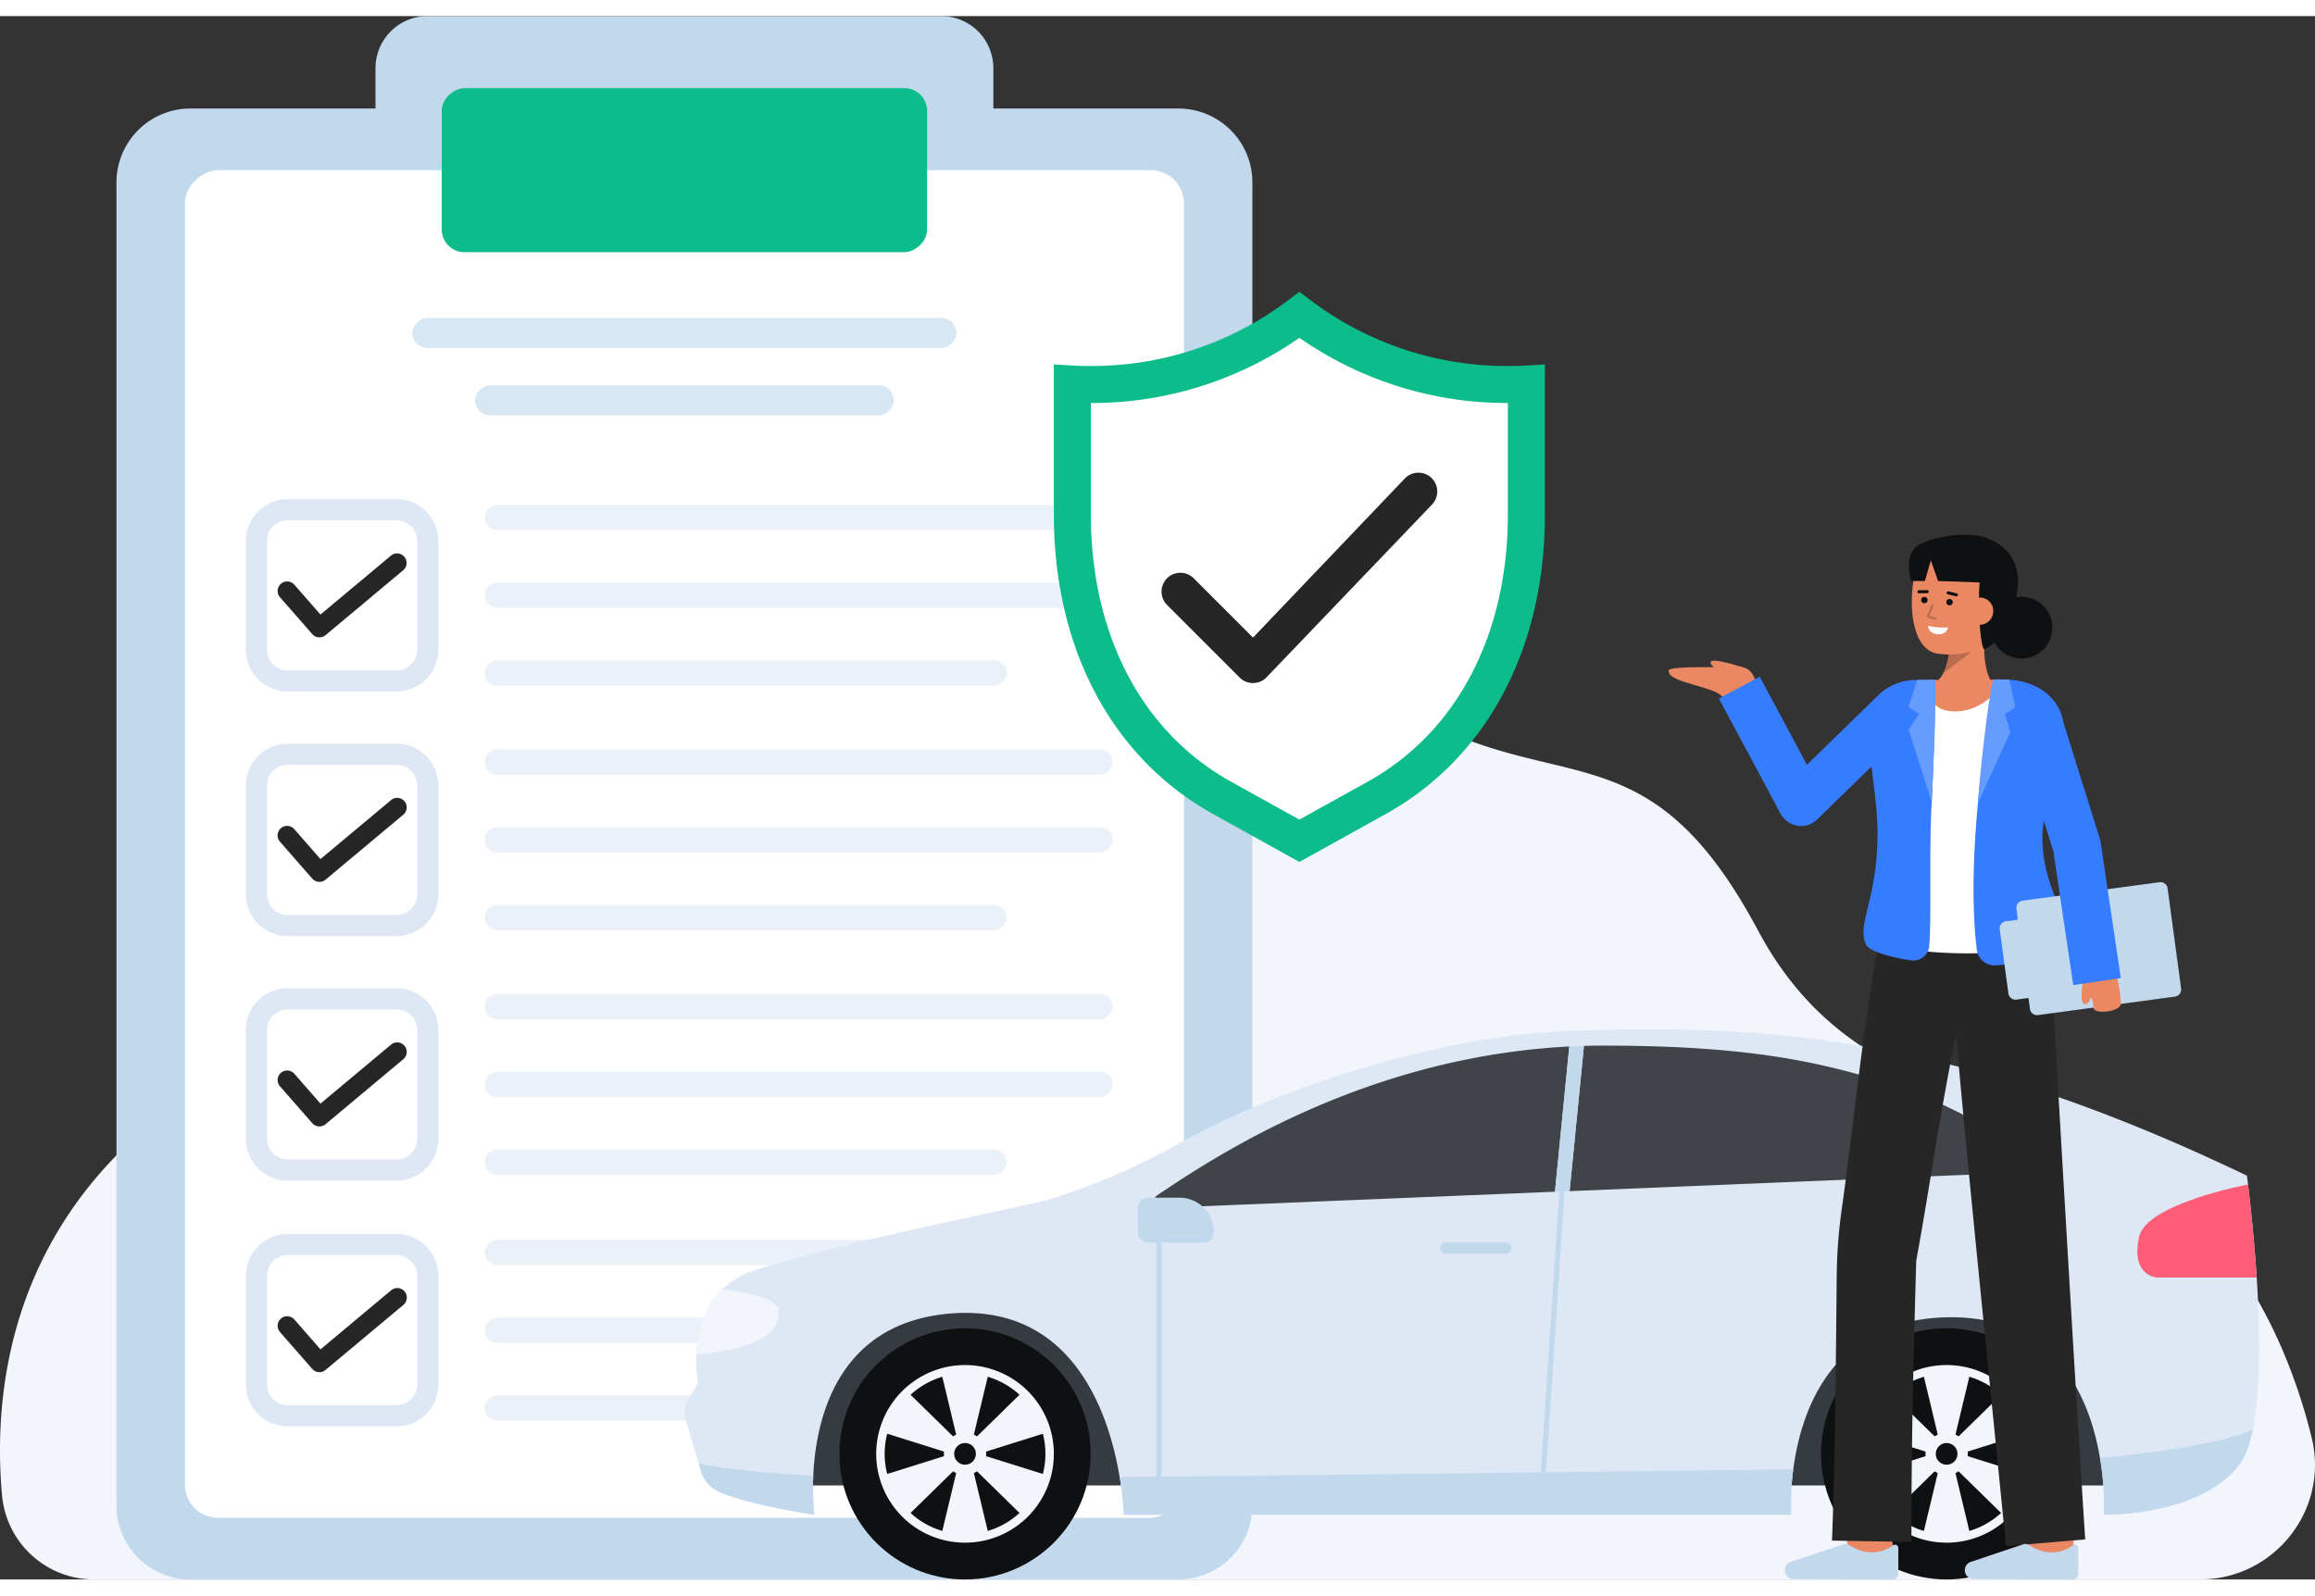 <svg id="Layer_1" data-name="Layer 1" xmlns="http://www.w3.org/2000/svg" viewBox="0 0 895.021 604.581" width="466.4px" height="321.538px">
  <rect x="0" y="0" width="895.021" height="604.581" fill="#333333" stroke="none"/>
  <path d="M36.421,604.581A35.721,35.721,0,0,1,.8,572.193c-4.619-50.609,6.545-146.943,145.544-188.5,150.29-44.934,108.742-229.521,228.781-229.521S513.746,251.635,545.94,269.853c57.385,32.474,91.569,4.787,133.721,83.711,50.085,93.773,150.525,44.009,202.128,160.726a221.084,221.084,0,0,1,11.877,35.18c7.051,28-14.314,55.111-43.184,55.111Z" fill="#f3f5fd"></path>
  <g>
    <g>
      <path d="M145.173,20.141v15.6H73.622A28.594,28.594,0,0,0,45.029,64.334V575.988a28.593,28.593,0,0,0,28.593,28.593H455.6A28.592,28.592,0,0,0,484.2,575.988V64.334A28.593,28.593,0,0,0,455.6,35.741H384.051v-15.6A20.139,20.139,0,0,0,363.912,0h-198.6A20.139,20.139,0,0,0,145.173,20.141Z" fill="#c1d8ed"></path>
      <rect x="4.031" y="127.023" width="521.163" height="386.275" rx="12.869" transform="translate(-55.549 584.773) rotate(-90)" fill="#fff"></rect>
      <rect x="232.892" y="-34.241" width="63.441" height="187.641" rx="8.751" transform="translate(205.032 324.192) rotate(-90)" fill="#0cbc8b"></rect>
    </g>
    <path d="M153.33,261.216h-42.1a16.177,16.177,0,0,1-16.158-16.159v-42.1A16.177,16.177,0,0,1,111.23,186.8h42.1a16.177,16.177,0,0,1,16.158,16.159v42.1A16.177,16.177,0,0,1,153.33,261.216Zm-42.1-66.229a7.98,7.98,0,0,0-7.97,7.971v42.1a7.98,7.98,0,0,0,7.97,7.971h42.1a7.979,7.979,0,0,0,7.97-7.971v-42.1a7.979,7.979,0,0,0-7.97-7.971Z" fill="#dee8f5"></path>
    <path d="M123.5,240.254A3.677,3.677,0,0,1,120.727,239l-12.5-14.284a3.685,3.685,0,0,1,5.547-4.852L123.9,231.432l27.291-22.814a3.685,3.685,0,0,1,4.726,5.654L125.863,239.4A3.668,3.668,0,0,1,123.5,240.254Z" fill="#262626"></path>
    <g opacity="0.62">
      <rect x="303.873" y="102.582" width="9.815" height="242.852" rx="4.907" transform="translate(84.773 532.788) rotate(-90)" fill="#dee8f5"></rect>
      <rect x="303.873" y="72.499" width="9.815" height="242.852" rx="4.907" transform="translate(114.856 502.705) rotate(-90)" fill="#dee8f5"></rect>
      <rect x="283.404" y="153.133" width="9.815" height="201.913" rx="4.907" transform="translate(34.221 542.401) rotate(-90)" fill="#dee8f5"></rect>
    </g>
    <g>
      <path d="M153.33,355.782h-42.1a16.177,16.177,0,0,1-16.158-16.159v-42.1a16.176,16.176,0,0,1,16.158-16.158h42.1a16.176,16.176,0,0,1,16.158,16.158v42.1A16.177,16.177,0,0,1,153.33,355.782Zm-42.1-66.229a7.98,7.98,0,0,0-7.97,7.971v42.1a7.98,7.98,0,0,0,7.97,7.971h42.1a7.979,7.979,0,0,0,7.97-7.971v-42.1a7.979,7.979,0,0,0-7.97-7.971Z" fill="#dee8f5"></path>
      <path d="M123.5,334.82a3.679,3.679,0,0,1-2.775-1.258l-12.5-14.285a3.684,3.684,0,0,1,5.547-4.851L123.9,326l27.291-22.814a3.684,3.684,0,1,1,4.726,5.653l-30.055,25.124A3.668,3.668,0,0,1,123.5,334.82Z" fill="#262626"></path>
      <g opacity="0.62">
        <rect x="303.873" y="197.148" width="9.815" height="242.852" rx="4.907" transform="translate(-9.793 627.354) rotate(-90)" fill="#dee8f5"></rect>
        <rect x="303.873" y="167.065" width="9.815" height="242.852" rx="4.907" transform="translate(20.289 597.271) rotate(-90)" fill="#dee8f5"></rect>
        <rect x="283.404" y="247.7" width="9.815" height="201.913" rx="4.907" transform="translate(-60.345 636.968) rotate(-90)" fill="#dee8f5"></rect>
      </g>
    </g>
    <g>
      <path d="M153.33,450.348h-42.1a16.177,16.177,0,0,1-16.158-16.159v-42.1a16.177,16.177,0,0,1,16.158-16.158h42.1a16.176,16.176,0,0,1,16.158,16.158v42.1A16.177,16.177,0,0,1,153.33,450.348Zm-42.1-66.229a7.98,7.98,0,0,0-7.97,7.971v42.1a7.979,7.979,0,0,0,7.97,7.971h42.1a7.979,7.979,0,0,0,7.97-7.971v-42.1a7.979,7.979,0,0,0-7.97-7.971Z" fill="#dee8f5"></path>
      <path d="M123.5,429.386a3.676,3.676,0,0,1-2.775-1.258l-12.5-14.284a3.685,3.685,0,0,1,5.547-4.852L123.9,420.565l27.291-22.814a3.684,3.684,0,1,1,4.726,5.653l-30.055,25.125A3.672,3.672,0,0,1,123.5,429.386Z" fill="#262626"></path>
      <g opacity="0.62">
        <rect x="303.873" y="291.714" width="9.815" height="242.852" rx="4.907" transform="translate(-104.359 721.92) rotate(-90)" fill="#dee8f5"></rect>
        <rect x="303.873" y="261.631" width="9.815" height="242.852" rx="4.907" transform="translate(-74.277 691.838) rotate(-90)" fill="#dee8f5"></rect>
        <rect x="283.404" y="342.266" width="9.815" height="201.913" rx="4.907" transform="translate(-154.911 731.534) rotate(-90)" fill="#dee8f5"></rect>
      </g>
    </g>
    <g>
      <path d="M153.33,545.383h-42.1a16.177,16.177,0,0,1-16.158-16.158v-42.1a16.177,16.177,0,0,1,16.158-16.159h42.1a16.177,16.177,0,0,1,16.158,16.159v42.1A16.176,16.176,0,0,1,153.33,545.383Zm-42.1-66.228a7.979,7.979,0,0,0-7.97,7.971v42.1a7.98,7.98,0,0,0,7.97,7.971h42.1a7.979,7.979,0,0,0,7.97-7.971v-42.1a7.979,7.979,0,0,0-7.97-7.971Z" fill="#dee8f5"></path>
      <path d="M123.5,524.422a3.677,3.677,0,0,1-2.775-1.259l-12.5-14.284a3.685,3.685,0,0,1,5.547-4.852L123.9,515.6l27.291-22.814a3.685,3.685,0,1,1,4.726,5.654l-30.055,25.124A3.668,3.668,0,0,1,123.5,524.422Z" fill="#262626"></path>
      <g opacity="0.62">
        <rect x="303.873" y="386.75" width="9.815" height="242.852" rx="4.907" transform="translate(-199.395 816.956) rotate(-90)" fill="#dee8f5"></rect>
        <rect x="303.873" y="356.667" width="9.815" height="242.852" rx="4.907" transform="translate(-169.312 786.873) rotate(-90)" fill="#dee8f5"></rect>
        <rect x="283.404" y="437.301" width="9.815" height="201.913" rx="4.907" transform="translate(-249.947 826.569) rotate(-90)" fill="#dee8f5"></rect>
      </g>
    </g>
    <rect x="258.804" y="17.359" width="11.616" height="210.333" rx="5.808" transform="translate(142.087 387.137) rotate(-90)" fill="#d7e8f4"></rect>
    <rect x="258.804" y="67.643" width="11.616" height="161.881" rx="5.808" transform="translate(116.028 413.196) rotate(-90)" fill="#d7e8f4"></rect>
  </g>
  <g>
    <g>
      <path d="M707.165,401.5s13.5-3.376,25.073-3.376c6.291,0,11.219.295,14.407.563a4.2,4.2,0,0,1,3.833,4.493l-.4,5.552Z" fill="#c1d8ed"></path>
      <polygon points="298.629 568.199 825.778 568.199 804.081 493.946 332.863 493.946 298.629 568.199" fill="#c1d8ed"></polygon>
      <g opacity="0.78">
        <polygon points="298.629 568.199 825.778 568.199 804.081 493.946 332.863 493.946 298.629 568.199" fill="#0f1011"></polygon>
      </g>
      <path d="M870.977,546.684c-1.109,5.471-2.711,9.956-4.855,12.962-14.787,20.578-52.714,19.937-52.714,19.937A108.022,108.022,0,0,0,811.88,557.6c-3.894-23.092-17.054-55.893-60.353-54.365-43.867,1.553-55.326,36.7-58.21,58.752a98.91,98.91,0,0,0-.788,17.595H434.448a111.641,111.641,0,0,0-1.577-14.638c-3.943-23.683-17.769-67.4-65.923-63.163-43.5,3.844-51.556,41.18-52.517,62.695a94.323,94.323,0,0,0,.4,15.106s-24.324-3.548-36.646-8.8a12.493,12.493,0,0,1-7.1-7.936l-.936-3.105L265,542.617a9.075,9.075,0,0,1,.912-7.27l3.943-6.555a51.218,51.218,0,0,1-.616-11.238c.345-7.664,2.44-17.694,9.907-25.038l.049-.049a31.645,31.645,0,0,1,12.519-7.394c35.858-11.73,106.069-24.915,114.448-27.65a248.975,248.975,0,0,0,48.453-20.8c40.042-22.526,102.29-42.349,151.636-44.139,78.844-2.859,149.914,1.947,262.439,55.943,0,0,.172,1.232.443,3.425v.025c.764,6.185,2.317,20.011,3.352,35.931C873.761,507.869,874.18,531.232,870.977,546.684Z" fill="#dee8f5"></path>
      <path d="M301.05,500.673c0,5.939-3.056,14.343-31.816,16.881.345-7.664,2.44-17.694,9.907-25.038l.049-.049C280.472,492.467,301.05,494.709,301.05,500.673Z" fill="#f3f5fd"></path>
      <path d="M872.48,487.809H834.454c-3.13,0-10.375-2.662-7.467-15.674,2.883-13.012,42.141-20.282,42.141-20.282v.025C869.892,458.063,871.445,471.889,872.48,487.809Z" fill="#fd5d76"></path>
      <g opacity="0.76">
        <path d="M728.435,412.275l-3.672,37.237-117.926,4.9,5.545-56.164c2.539-.074,5.1-.123,7.689-.123C671.947,398.129,701.006,403.526,728.435,412.275Z" fill="#0f1011"></path>
      </g>
      <g opacity="0.76">
        <path d="M760.177,448.107l-29.746,1.183,3.475-35.192a188.07,188.07,0,0,1,31.2,14.072C774.421,433.444,770.872,447.688,760.177,448.107Z" fill="#0f1011"></path>
      </g>
      <rect x="556.9" y="474.305" width="27.484" height="4.34" rx="2.17" fill="#c1d8ed"></rect>
      <path d="M314.826,579.583s-24.324-3.548-36.646-8.8a12.493,12.493,0,0,1-7.1-7.936l-.936-3.105c8.551,1.651,22.574,3.623,44.285,4.732A94.323,94.323,0,0,0,314.826,579.583Z" fill="#c1d8ed"></path>
      <path d="M693.317,561.988a98.91,98.91,0,0,0-.788,17.595H434.448a111.641,111.641,0,0,0-1.577-14.638C516.217,564.206,621.923,562.85,693.317,561.988Z" fill="#c1d8ed"></path>
      <path d="M870.977,546.684c-1.109,5.471-2.711,9.956-4.855,12.962-14.787,20.578-52.714,19.937-52.714,19.937A108.022,108.022,0,0,0,811.88,557.6C834.947,555.383,858.8,551.933,870.977,546.684Z" fill="#c1d8ed"></path>
      <polygon points="597.288 569.704 595.293 569.636 602.954 453.489 604.949 453.556 597.288 569.704" fill="#c1d8ed"></polygon>
      <rect x="447.053" y="460.972" width="2" height="109.813" fill="#c1d8ed"></rect>
      <g opacity="0.76">
        <path d="M606.714,398.474l-5.545,56.164-152.181,6.284a2.672,2.672,0,0,1-1.626-4.879C468.777,441.675,527.015,402.54,606.714,398.474Z" fill="#0f1011"></path>
      </g>
      <path d="M444,456.947h12.054a13.26,13.26,0,0,1,13.26,13.26v0a4.1,4.1,0,0,1-4.1,4.1H444a4.1,4.1,0,0,1-4.1-4.1v-9.161a4.1,4.1,0,0,1,4.1-4.1Z" fill="#c1d8ed"></path>
      <g>
        <circle cx="373.098" cy="556.012" r="48.569" fill="#0f1011"></circle>
        <path d="M373.1,524.935a31.077,31.077,0,1,1-31.077,31.077A31.112,31.112,0,0,1,373.1,524.935m0-3.266a34.343,34.343,0,1,0,34.343,34.343A34.343,34.343,0,0,0,373.1,521.669Z" fill="#f3f5fd"></path>
        <circle cx="373.098" cy="556.012" r="8.182" fill="#f3f5fd"></circle>
        <polygon points="382.577 523.302 374.731 556.012 371.465 556.012 363.618 523.302 382.577 523.302" fill="#f3f5fd"></polygon>
        <polygon points="363.618 588.722 371.465 556.012 374.731 556.012 382.577 588.722 363.618 588.722" fill="#f3f5fd"></polygon>
        <g>
          <polygon points="396.289 580.952 372.259 557.413 373.937 554.611 406.03 564.687 396.289 580.952" fill="#f3f5fd"></polygon>
          <polygon points="349.907 531.073 373.937 554.611 372.259 557.413 340.165 547.337 349.907 531.073" fill="#f3f5fd"></polygon>
        </g>
        <g>
          <polygon points="340.165 564.687 372.259 554.611 373.937 557.413 349.907 580.952 340.165 564.687" fill="#f3f5fd"></polygon>
          <polygon points="406.03 547.337 373.937 557.413 372.259 554.611 396.289 531.073 406.03 547.337" fill="#f3f5fd"></polygon>
        </g>
        <circle cx="373.098" cy="556.012" r="4.202" fill="#0f1011"></circle>
      </g>
      <g>
        <circle cx="752.599" cy="556.012" r="48.569" fill="#0f1011"></circle>
        <path d="M752.6,524.935a31.077,31.077,0,1,1-31.077,31.077A31.112,31.112,0,0,1,752.6,524.935m0-3.266a34.343,34.343,0,1,0,34.343,34.343A34.343,34.343,0,0,0,752.6,521.669Z" fill="#f3f5fd"></path>
        <circle cx="752.599" cy="556.012" r="8.182" fill="#f3f5fd"></circle>
        <polygon points="762.078 523.302 754.232 556.012 750.965 556.012 743.119 523.302 762.078 523.302" fill="#f3f5fd"></polygon>
        <polygon points="743.119 588.722 750.965 556.012 754.232 556.012 762.078 588.722 743.119 588.722" fill="#f3f5fd"></polygon>
        <g>
          <polygon points="775.79 580.952 751.759 557.413 753.438 554.611 785.531 564.687 775.79 580.952" fill="#f3f5fd"></polygon>
          <polygon points="729.408 531.073 753.438 554.611 751.759 557.413 719.666 547.337 729.408 531.073" fill="#f3f5fd"></polygon>
        </g>
        <g>
          <polygon points="719.666 564.687 751.759 554.611 753.438 557.413 729.408 580.952 719.666 564.687" fill="#f3f5fd"></polygon>
          <polygon points="785.531 547.337 753.438 557.413 751.759 554.611 775.79 531.073 785.531 547.337" fill="#f3f5fd"></polygon>
        </g>
        <circle cx="752.599" cy="556.012" r="4.202" fill="#0f1011"></circle>
      </g>
    </g>
    <polygon points="606.714 398.474 612.382 398.252 606.837 454.416 601.169 454.638 606.714 398.474" fill="#c1d8ed"></polygon>
    <polygon points="723.06 510.666 720.839 512.312 726.082 449.204 728.151 449.376 723.06 510.666" fill="#c1d8ed"></polygon>
    <polygon points="728.435 412.275 733.906 414.098 730.431 449.29 724.763 449.512 728.435 412.275" fill="#c1d8ed"></polygon>
  </g>
  <g>
    <path d="M583,142.478a133.644,133.644,0,0,1-80.632-26.9,133.641,133.641,0,0,1-80.632,26.9c-2.388,0-4.776-.058-7.135-.19v50.571c.03,45.458,18.122,87.342,57.838,109.448l29.929,16.613,29.929-16.613c39.716-22.106,57.808-63.99,57.838-109.448V142.288C587.773,142.42,585.385,142.478,583,142.478Z" fill="#fff"></path>
    <g>
      <path d="M583,138.083a128.7,128.7,0,0,1-77.99-26.013l-2.642-1.99-2.642,1.99a128.689,128.689,0,0,1-77.99,26.013c-2.4,0-4.72-.061-6.889-.183l-4.641-.26v55.222c.033,50.755,21.938,92.046,60.1,113.288l32.062,17.8,32.066-17.8c38.158-21.239,60.063-62.53,60.1-113.288V137.64l-4.641.26C587.717,138.022,585.4,138.083,583,138.083Zm2.74,54.773c-.031,47.474-20.289,85.968-55.576,105.608l-27.8,15.43-27.792-15.427c-35.291-19.643-55.548-58.137-55.58-105.608V146.847q1.35.025,2.74.026a137.372,137.372,0,0,0,80.632-25.839A137.379,137.379,0,0,0,583,146.873q1.389,0,2.74-.026Z" fill="#0cbc8b"></path>
      <path d="M502.365,327.106l-33.4-18.542c-39.066-21.742-61.489-63.914-61.522-115.7V134.719l7.558.423c2.115.118,4.38.179,6.733.179a125.951,125.951,0,0,0,76.33-25.458l4.3-3.239,4.3,3.239A125.947,125.947,0,0,0,583,135.321c2.354,0,4.619-.061,6.733-.179l7.559-.423v58.14c-.034,51.791-22.454,93.962-61.514,115.7Zm-89.4-186.545v52.3C413,242.584,434.386,283,471.647,303.735l30.718,17.052,30.726-17.055c37.253-20.736,58.641-61.149,58.673-110.875v-52.3l-1.724.1c-2.215.124-4.586.188-7.043.188a131.43,131.43,0,0,1-79.65-26.57l-.982-.738-.982.738a131.424,131.424,0,0,1-79.651,26.57c-2.457,0-4.826-.064-7.043-.188Zm89.4,176.492-29.132-16.171c-36.194-20.146-56.969-59.518-57-108.021V144.036l2.812.049c.884.016,1.783.025,2.69.025a134.8,134.8,0,0,0,79.023-25.321l1.61-1.154,1.61,1.154A134.8,134.8,0,0,0,583,144.11q1.362,0,2.69-.025l2.812-.049v48.822c-.032,48.505-20.806,87.877-56.994,108.02Zm-80.61-167.418v43.224c.031,46.439,19.773,84.052,54.162,103.194l26.448,14.681,26.456-14.685C563.2,276.91,582.944,239.3,582.974,192.854V149.635a140.281,140.281,0,0,1-80.609-25.218A140.277,140.277,0,0,1,421.755,149.635Z" fill="#0cbc8b"></path>
    </g>
    <path d="M484.427,257.927a7.258,7.258,0,0,1-5.148-2.133L451.2,227.712a7.281,7.281,0,0,1,10.3-10.3l22.933,22.934,58.809-61.645a7.282,7.282,0,1,1,10.3,10.3l-63.958,66.791A7.26,7.26,0,0,1,484.427,257.927Z" fill="#262626"></path>
  </g>
  <g>
    <g>
      <path d="M714.714,595.592l17.327-2.061c-.78-6.558-1.66-14.434-1.722-15.726,0,.083,0,.151,0,.2H712.875C712.875,578.532,712.875,580.123,714.714,595.592Z" fill="#E98862"></path>
      <path d="M784.237,597.677l17.448-.057s-.059-18.016-.059-19.612H784.178C784.178,579.608,784.237,597.677,784.237,597.677Z" fill="#E98862"></path>
      <path d="M739.015,590.082l-30.737-.523c1.277-32.373,1.494-69.4,1.838-102.9a194.477,194.477,0,0,1,1.878-24.82c4.946-35.5,8.171-70.793,14.829-106.082l.222.065.65-4.428,63.208-3.9,3.291,41.3s8.233,142.863,11.988,200.307l-30.633,2.588c-5.519-56.32-14.061-138.384-19.314-197.549-6.032,28.805-10.133,58.631-15.382,87.19C739.8,517.069,738.917,554.44,739.015,590.082Z" fill="#262626"></path>
      <path d="M763.026,604.426a3.413,3.413,0,0,1-3.386-3.679h0a3.414,3.414,0,0,1,2.209-2.932l20.308-6.8a2.876,2.876,0,0,1,2.386.266,15.878,15.878,0,0,0,9.528,2.826,14.154,14.154,0,0,0,7.329-2.678,1.285,1.285,0,0,1,2.1,1v9.931a2.225,2.225,0,0,1-2.234,2.225Z" fill="#c1d8ed"></path>
      <path d="M693.456,604.426a3.413,3.413,0,0,1-3.387-3.679h0a3.416,3.416,0,0,1,2.209-2.932l20.309-6.8a2.876,2.876,0,0,1,2.386.266,15.878,15.878,0,0,0,9.528,2.826,14.157,14.157,0,0,0,7.329-2.678,1.284,1.284,0,0,1,2.1,1v9.931a2.225,2.225,0,0,1-2.234,2.225Z" fill="#c1d8ed"></path>
    </g>
    <g>
      <g>
        <path d="M772.46,260.473s-6.592-3.5-5.12-21.446L753.72,236.5s1.53,16.094-5.36,21.2Z" fill="#E98862"></path>
        <g opacity="0.2">
          <path d="M751.15,254.34l11.315-8.656-8.887-.092A24.479,24.479,0,0,1,751.15,254.34Z"></path>
        </g>
        <path d="M775.068,232.066c-.943,5.446-3.915,10.6-8.719,12.363a34.526,34.526,0,0,1-16.5,2.229c-14.91-1.222-11.961-35.125-4.882-41.71s27.854-2.415,30.381,8.6C776.652,219.244,775.965,226.882,775.068,232.066Z" fill="#E98862"></path>
        <g>
          <circle cx="753.739" cy="226.636" r="1.235" fill="#0f1011"></circle>
          <circle cx="743.994" cy="225.836" r="1.235" fill="#0f1011"></circle>
          <path d="M741.853,223.2h.008l3.272-.041a.581.581,0,0,0-.008-1.161h-.007l-3.272.041a.581.581,0,0,0,.007,1.161Z" fill="#0f1011"></path>
          <path d="M756.405,224.4a.58.58,0,0,0,.136-1.144l-3.227-.777a.581.581,0,0,0-.272,1.129l3.227.776A.586.586,0,0,0,756.405,224.4Z" fill="#0f1011"></path>
        </g>
        <path d="M766.541,243.778c.283.906.481,1.3,1.3.816,3.2-1.9,9.556-6.043,12.011-21.554,2.2-13.9-6.374-19.63-13.211-21.675-5.893-1.763-18.164-.517-24.785,3.083-4.912,2.671-1.318,9.834-1.318,9.834,2.459.113,1.92-6.412,7.721-6.412,4.484,0,8.434,6.634,12.632,6.811,3.843.162,4.632,2.5,4.5,4C764.557,227.794,765.54,240.576,766.541,243.778Z" fill="#0f1011"></path>
        <path d="M760.165,229.658a5.237,5.237,0,1,0,10.438.856,5.149,5.149,0,0,0-4.791-5.647C762.08,224.745,760.4,226.776,760.165,229.658Z" fill="#E98862"></path>
        <g opacity="0.2">
          <path d="M748.256,233.487a.426.426,0,0,0,.125-.834l-2.513-.771,1.758-3.913a.427.427,0,0,0-.778-.35l-1.955,4.354a.426.426,0,0,0,.264.582l2.973.913A.423.423,0,0,0,748.256,233.487Z"></path>
        </g>
        <path d="M753.167,236.364a21.519,21.519,0,0,1-7.755-.636s.025,3,3.633,3.3S753.167,236.364,753.167,236.364Z" fill="#fff"></path>
      </g>
      <path d="M741.445,204.91c-4.42,2.96-3.55,8.631-2.721,13.551H744.2l2.294-7.964,2.8,7.964,21.331.738-2.572-10.579Z" fill="#0f1011"></path>
      <circle cx="781.56" cy="236.501" r="11.94" fill="#0f1011"></circle>
    </g>
    <g>
      <path d="M722.429,355.378c3.572,8.21,71.884,11.62,72.822-2.822.6-9.19-6.91-17.774-6.91-35.685s13.44-35.9.012-49.327c-3.9-3.9-6.3-10.733-14.5-10.742-.614,4.783-29.651,4.8-29.872.111-1.109.017-1.97.034-2.507.06-28.286,1.219-13.714,33.485-13.442,57.133C728.365,341.779,718.746,346.921,722.429,355.378Z" fill="#fff"></path>
      <path d="M743.909,256.763c.222,4.688,2.771,11.585,10.64,12.105,10.485.691,18.618-7.434,19.232-12.216h-.025C763.432,256.652,749.928,256.669,743.909,256.763Z" fill="#E98862"></path>
      <g>
        <path d="M679.482,261.449s-.127-10.239-7.446-9.706c-4.617.336-26.557-.682-26.883,1.315-.808,4.945,19.26,6.154,21.081,10.762Z" fill="#E98862"></path>
        <path d="M674.627,252.071s-10.186-3.325-12.69-2.728c-2.216.527,2.4,4.135,2.4,4.135Z" fill="#E98862"></path>
      </g>
      <path d="M680.343,255.468l18.248,34.074,28.1-27.411a20.782,20.782,0,0,1,12.7-5.345s8.54-.042,8.52-.088c.669,1.543-.307,32.106-1.16,48.883-.931,18.161.027,40.842-.84,53.878a6.2,6.2,0,0,1-7.122,5.714c-9.183-1.405-16.341-3.8-17.386-6.2-3.682-8.457,4.816-17.273,4.484-44.946,0-.16-.007-.322-.01-.483l-.059.332c-.087-7.447-1.35-15.768-2.231-23.71l-21.017,20.5a8.985,8.985,0,0,1-6.636,2.541,9.156,9.156,0,0,1-7.618-4.932l-23.758-44.359Z" fill="#367CFF"></path>
      <path d="M789.624,317.431c0,17.911,8.1,25.933,7.5,35.123-.368,5.74-3.3,13-25.426,14.557a7.005,7.005,0,0,1-7.446-6.134c-4.241-35.257,3.476-82.21,5.644-98.046,1.277-6.757,1.578-6.346,4.783-6.349,8.2.009,14.1,2.742,17.994,6.638C806.1,276.647,789.624,299.528,789.624,317.431Z" fill="#367CFF"></path>
      <path d="M779.592,345.207l.57,4.227-4.643.627a2.778,2.778,0,0,0-2.382,3.124l3.342,24.777a2.78,2.78,0,0,0,3.125,2.382l4.643-.627.57,4.227a2.779,2.779,0,0,0,3.125,2.382l52.937-7.141a2.778,2.778,0,0,0,2.382-3.124l-5.226-38.737a2.778,2.778,0,0,0-3.124-2.382l-52.937,7.141A2.778,2.778,0,0,0,779.592,345.207Z" fill="#c1d8ed"></path>
      <path d="M817.384,368.538l-11.873-1.405-.233,4.661c0,2.542-1.49,9.677.667,10.284.821.231,1.882-.87,2.442-2.7a7.614,7.614,0,0,1,.95,3.908c-.261,3.067,10.6,1.745,10.6-1.273A42.86,42.86,0,0,0,817.384,368.538Z" fill="#E98862"></path>
      <path d="M801.547,374.724,819.934,372l-7.784-52.469a9.255,9.255,0,0,0-.324-1.412L796.237,268.3l-17.74,5.551,15.373,49.126Z" fill="#367CFF"></path>
      <g>
        <path d="M777.236,276.832l-2.114-6.931,4.074-2.668-2.312-10.593c-3.033-.159-5.327-.148-6.206-.113-2.011,6.726-5.193,36.528-5.977,47.807Z" fill="#367CFF"></path>
        <g opacity="0.24">
          <path d="M777.236,276.832l-2.114-6.931,4.074-2.668-2.312-10.593c-3.033-.159-5.327-.148-6.206-.113-2.011,6.726-5.193,36.528-5.977,47.807Z" fill="#fff"></path>
        </g>
        <path d="M741.941,269.9l-4.006,6.079,8.907,27.948s2.045-39.376,1.221-47.271c0,0-2.142.047-3.539.028-1.751-.025-3.323.022-3.323.022l-3.334,10.526Z" fill="#367CFF"></path>
        <g opacity="0.24">
          <path d="M741.941,269.9l-4.006,6.079,8.907,27.948s2.045-39.376,1.221-47.271c0,0-2.142.047-3.539.028-1.751-.025-3.323.022-3.323.022l-3.334,10.526Z" fill="#fff"></path>
        </g>
      </g>
    </g>
  </g>
</svg>